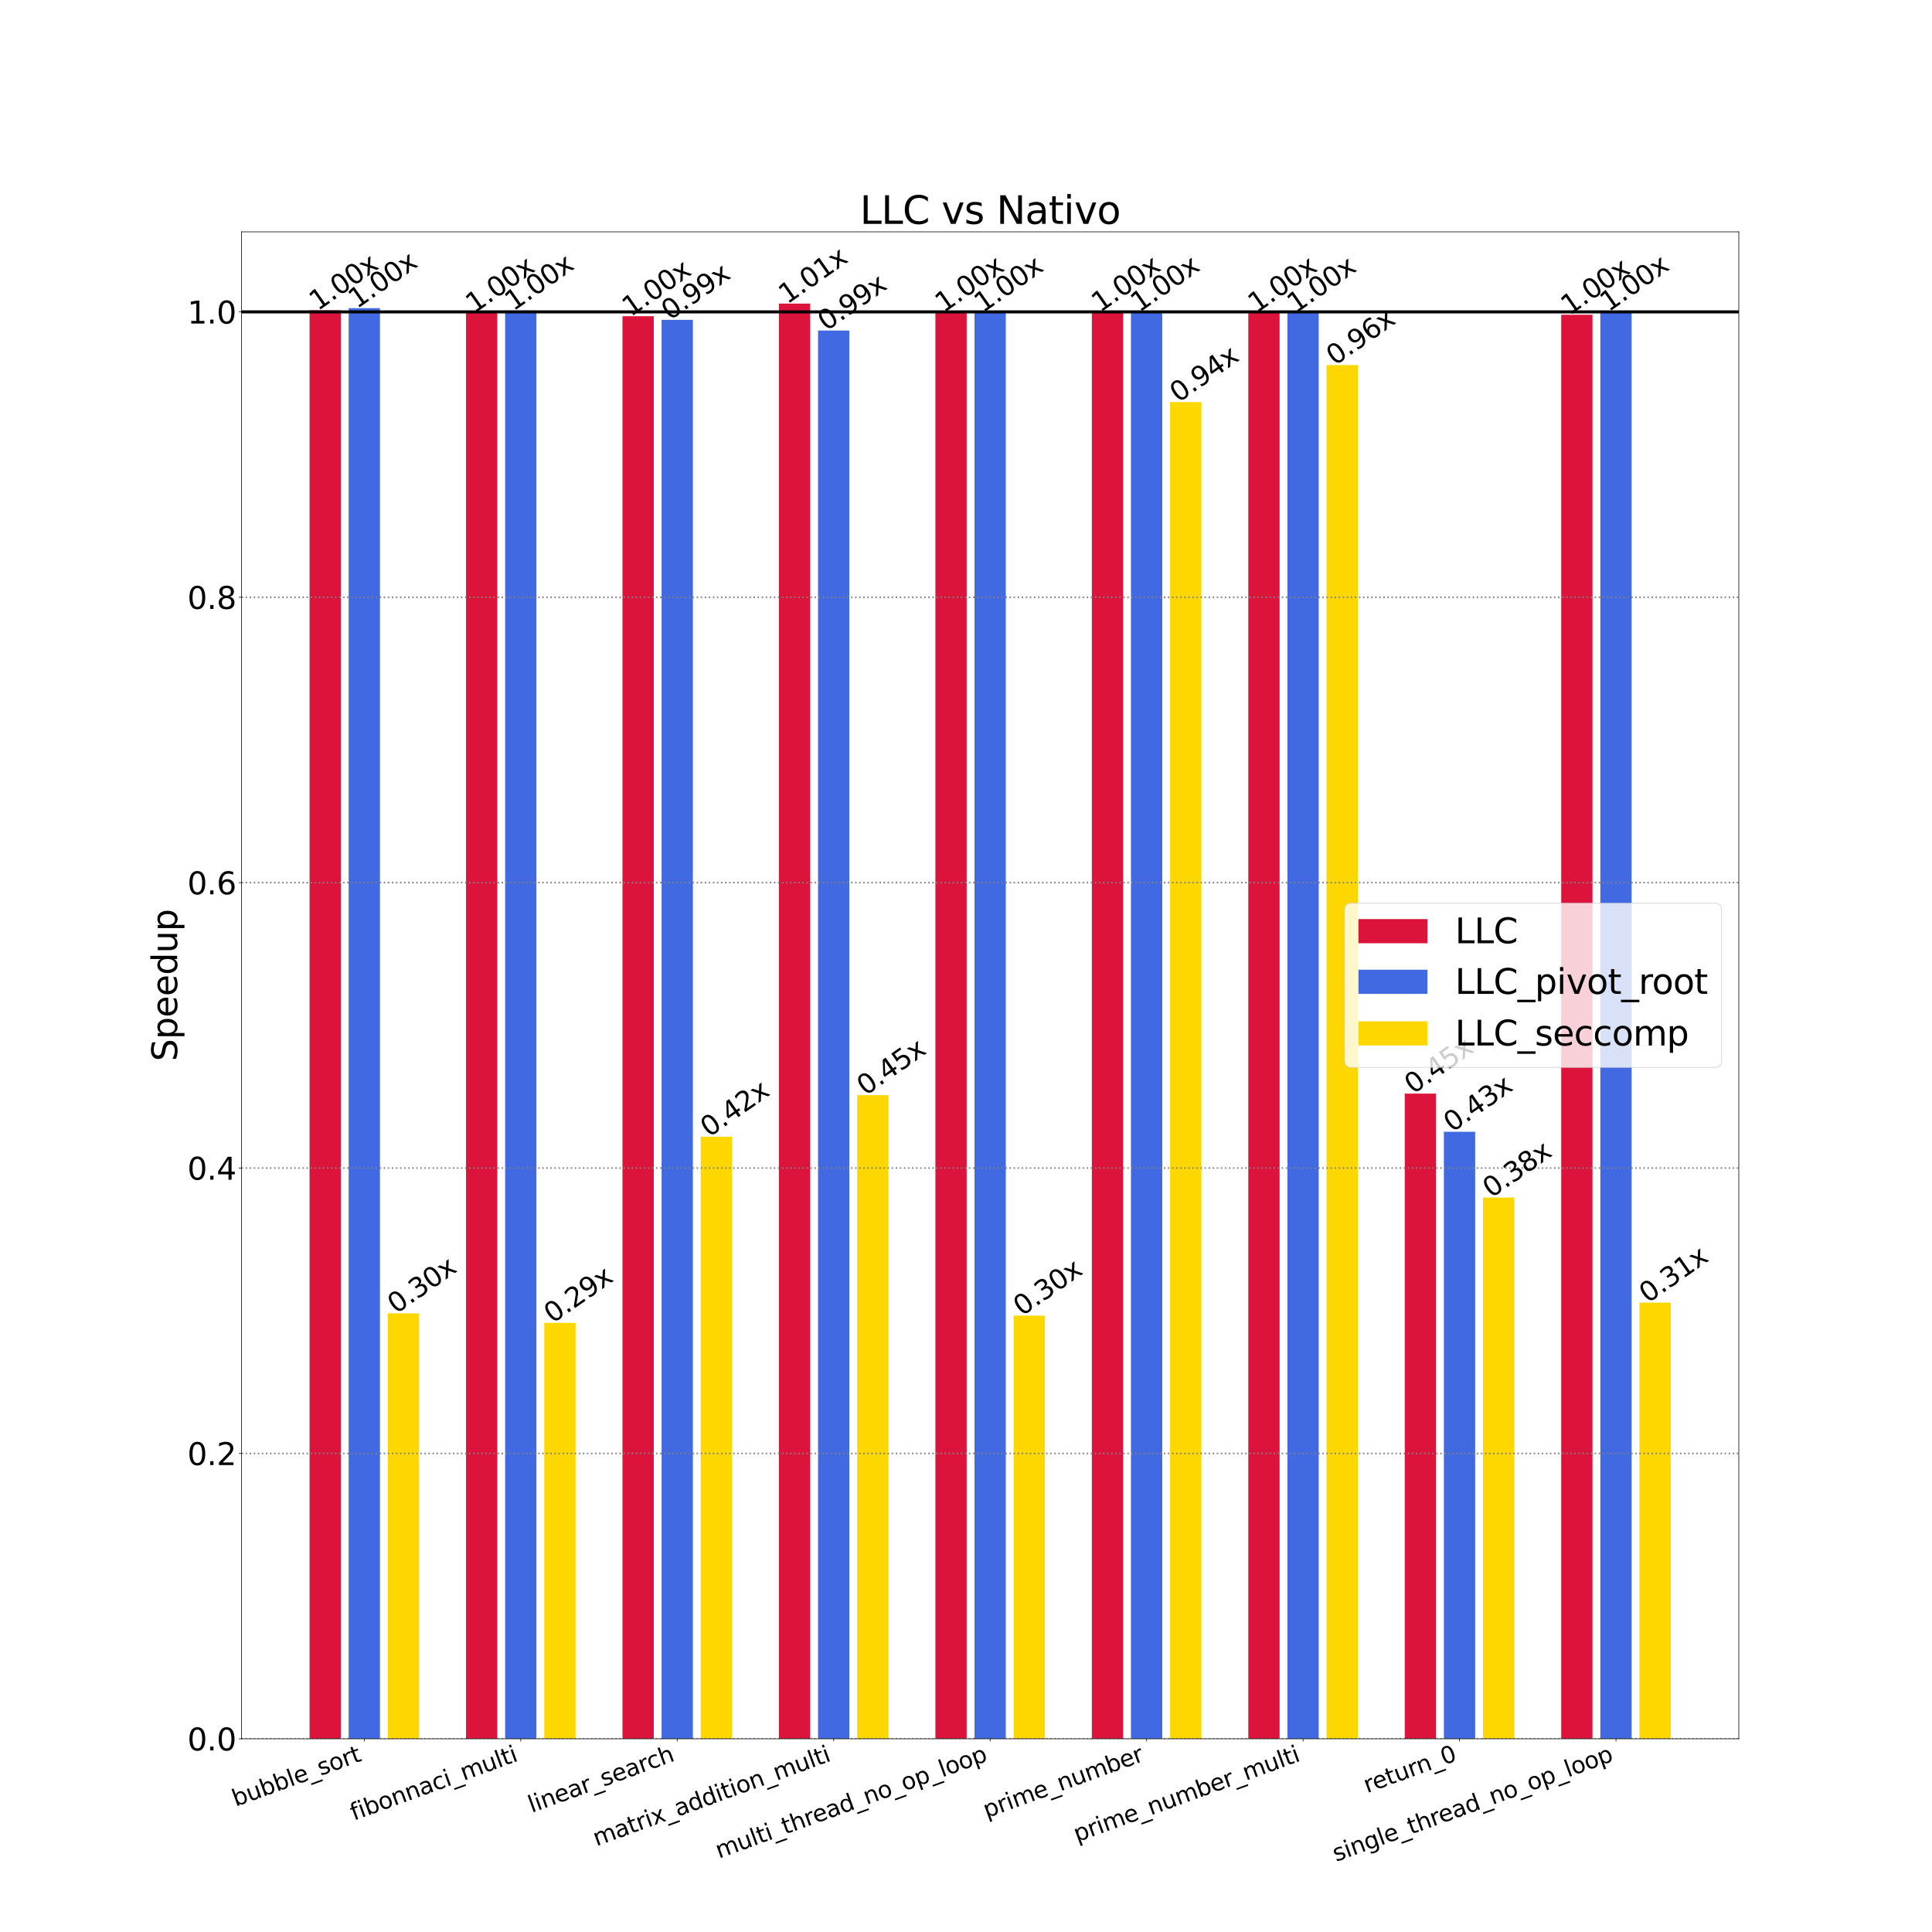<?xml version="1.0" encoding="utf-8" standalone="no"?>
<!DOCTYPE svg PUBLIC "-//W3C//DTD SVG 1.1//EN"
  "http://www.w3.org/Graphics/SVG/1.1/DTD/svg11.dtd">
<svg xmlns:xlink="http://www.w3.org/1999/xlink" width="2520pt" height="2520pt" viewBox="0 0 2520 2520" xmlns="http://www.w3.org/2000/svg" version="1.1">
 <defs>
  <style type="text/css">*{stroke-linejoin: round; stroke-linecap: butt}</style>
 </defs>
 <g id="figure_1">
  <g id="patch_1">
   <path d="M 0 2520 
L 2520 2520 
L 2520 0 
L 0 0 
z
" style="fill: #ffffff"/>
  </g>
  <g id="axes_1">
   <g id="patch_2">
    <path d="M 315 2268 
L 2268 2268 
L 2268 302.4 
L 315 302.4 
z
" style="fill: #ffffff"/>
   </g>
   <g id="patch_3">
    <path d="M 403.773 2268 
L 444.588 2268 
L 444.588 404.743 
L 403.773 404.743 
z
" clip-path="url(#p94df044a18)" style="fill: #dc143c"/>
   </g>
   <g id="patch_4">
    <path d="M 607.848 2268 
L 648.663 2268 
L 648.663 408.006 
L 607.848 408.006 
z
" clip-path="url(#p94df044a18)" style="fill: #dc143c"/>
   </g>
   <g id="patch_5">
    <path d="M 811.923 2268 
L 852.738 2268 
L 852.738 412.47 
L 811.923 412.47 
z
" clip-path="url(#p94df044a18)" style="fill: #dc143c"/>
   </g>
   <g id="patch_6">
    <path d="M 1015.998 2268 
L 1056.813 2268 
L 1056.813 396 
L 1015.998 396 
z
" clip-path="url(#p94df044a18)" style="fill: #dc143c"/>
   </g>
   <g id="patch_7">
    <path d="M 1220.074 2268 
L 1260.889 2268 
L 1260.889 407.244 
L 1220.074 407.244 
z
" clip-path="url(#p94df044a18)" style="fill: #dc143c"/>
   </g>
   <g id="patch_8">
    <path d="M 1424.149 2268 
L 1464.964 2268 
L 1464.964 406.852 
L 1424.149 406.852 
z
" clip-path="url(#p94df044a18)" style="fill: #dc143c"/>
   </g>
   <g id="patch_9">
    <path d="M 1628.224 2268 
L 1669.039 2268 
L 1669.039 407.655 
L 1628.224 407.655 
z
" clip-path="url(#p94df044a18)" style="fill: #dc143c"/>
   </g>
   <g id="patch_10">
    <path d="M 1832.299 2268 
L 1873.114 2268 
L 1873.114 1426.443 
L 1832.299 1426.443 
z
" clip-path="url(#p94df044a18)" style="fill: #dc143c"/>
   </g>
   <g id="patch_11">
    <path d="M 2036.375 2268 
L 2077.19 2268 
L 2077.19 410.542 
L 2036.375 410.542 
z
" clip-path="url(#p94df044a18)" style="fill: #dc143c"/>
   </g>
   <g id="patch_12">
    <path d="M 454.792 2268 
L 495.607 2268 
L 495.607 401.951 
L 454.792 401.951 
z
" clip-path="url(#p94df044a18)" style="fill: #4169e1"/>
   </g>
   <g id="patch_13">
    <path d="M 658.867 2268 
L 699.682 2268 
L 699.682 405.034 
L 658.867 405.034 
z
" clip-path="url(#p94df044a18)" style="fill: #4169e1"/>
   </g>
   <g id="patch_14">
    <path d="M 862.942 2268 
L 903.757 2268 
L 903.757 417.187 
L 862.942 417.187 
z
" clip-path="url(#p94df044a18)" style="fill: #4169e1"/>
   </g>
   <g id="patch_15">
    <path d="M 1067.017 2268 
L 1107.832 2268 
L 1107.832 431.127 
L 1067.017 431.127 
z
" clip-path="url(#p94df044a18)" style="fill: #4169e1"/>
   </g>
   <g id="patch_16">
    <path d="M 1271.092 2268 
L 1311.908 2268 
L 1311.908 407.362 
L 1271.092 407.362 
z
" clip-path="url(#p94df044a18)" style="fill: #4169e1"/>
   </g>
   <g id="patch_17">
    <path d="M 1475.168 2268 
L 1515.983 2268 
L 1515.983 406.789 
L 1475.168 406.789 
z
" clip-path="url(#p94df044a18)" style="fill: #4169e1"/>
   </g>
   <g id="patch_18">
    <path d="M 1679.243 2268 
L 1720.058 2268 
L 1720.058 407.982 
L 1679.243 407.982 
z
" clip-path="url(#p94df044a18)" style="fill: #4169e1"/>
   </g>
   <g id="patch_19">
    <path d="M 1883.318 2268 
L 1924.133 2268 
L 1924.133 1476.224 
L 1883.318 1476.224 
z
" clip-path="url(#p94df044a18)" style="fill: #4169e1"/>
   </g>
   <g id="patch_20">
    <path d="M 2087.393 2268 
L 2128.208 2268 
L 2128.208 406.07 
L 2087.393 406.07 
z
" clip-path="url(#p94df044a18)" style="fill: #4169e1"/>
   </g>
   <g id="patch_21">
    <path d="M 505.81 2268 
L 546.625 2268 
L 546.625 1713.051 
L 505.81 1713.051 
z
" clip-path="url(#p94df044a18)" style="fill: #ffd700"/>
   </g>
   <g id="patch_22">
    <path d="M 709.886 2268 
L 750.701 2268 
L 750.701 1725.473 
L 709.886 1725.473 
z
" clip-path="url(#p94df044a18)" style="fill: #ffd700"/>
   </g>
   <g id="patch_23">
    <path d="M 913.961 2268 
L 954.776 2268 
L 954.776 1482.685 
L 913.961 1482.685 
z
" clip-path="url(#p94df044a18)" style="fill: #ffd700"/>
   </g>
   <g id="patch_24">
    <path d="M 1118.036 2268 
L 1158.851 2268 
L 1158.851 1428.479 
L 1118.036 1428.479 
z
" clip-path="url(#p94df044a18)" style="fill: #ffd700"/>
   </g>
   <g id="patch_25">
    <path d="M 1322.111 2268 
L 1362.926 2268 
L 1362.926 1716.002 
L 1322.111 1716.002 
z
" clip-path="url(#p94df044a18)" style="fill: #ffd700"/>
   </g>
   <g id="patch_26">
    <path d="M 1526.187 2268 
L 1567.002 2268 
L 1567.002 524.459 
L 1526.187 524.459 
z
" clip-path="url(#p94df044a18)" style="fill: #ffd700"/>
   </g>
   <g id="patch_27">
    <path d="M 1730.262 2268 
L 1771.077 2268 
L 1771.077 476.192 
L 1730.262 476.192 
z
" clip-path="url(#p94df044a18)" style="fill: #ffd700"/>
   </g>
   <g id="patch_28">
    <path d="M 1934.337 2268 
L 1975.152 2268 
L 1975.152 1561.96 
L 1934.337 1561.96 
z
" clip-path="url(#p94df044a18)" style="fill: #ffd700"/>
   </g>
   <g id="patch_29">
    <path d="M 2138.412 2268 
L 2179.227 2268 
L 2179.227 1699.11 
L 2138.412 1699.11 
z
" clip-path="url(#p94df044a18)" style="fill: #ffd700"/>
   </g>
   <g id="matplotlib.axis_1">
    <g id="xtick_1">
     <g id="line2d_1">
      <defs>
       <path id="m04cfcdb61b" d="M 0 0 
L 0 3.5 
" style="stroke: #000000; stroke-width: 0.8"/>
      </defs>
      <g>
       <use xlink:href="#m04cfcdb61b" x="475.199" y="2268" style="stroke: #000000; stroke-width: 0.8"/>
      </g>
     </g>
     <g id="text_1">
      <!-- bubble_sort -->
      <g transform="translate(307.375 2356.623)rotate(-20)scale(0.3 -0.3)">
       <defs>
        <path id="DejaVuSans-62" d="M 3116 1747 
Q 3116 2381 2855 2742 
Q 2594 3103 2138 3103 
Q 1681 3103 1420 2742 
Q 1159 2381 1159 1747 
Q 1159 1113 1420 752 
Q 1681 391 2138 391 
Q 2594 391 2855 752 
Q 3116 1113 3116 1747 
z
M 1159 2969 
Q 1341 3281 1617 3432 
Q 1894 3584 2278 3584 
Q 2916 3584 3314 3078 
Q 3713 2572 3713 1747 
Q 3713 922 3314 415 
Q 2916 -91 2278 -91 
Q 1894 -91 1617 61 
Q 1341 213 1159 525 
L 1159 0 
L 581 0 
L 581 4863 
L 1159 4863 
L 1159 2969 
z
" transform="scale(0.016)"/>
        <path id="DejaVuSans-75" d="M 544 1381 
L 544 3500 
L 1119 3500 
L 1119 1403 
Q 1119 906 1312 657 
Q 1506 409 1894 409 
Q 2359 409 2629 706 
Q 2900 1003 2900 1516 
L 2900 3500 
L 3475 3500 
L 3475 0 
L 2900 0 
L 2900 538 
Q 2691 219 2414 64 
Q 2138 -91 1772 -91 
Q 1169 -91 856 284 
Q 544 659 544 1381 
z
M 1991 3584 
L 1991 3584 
z
" transform="scale(0.016)"/>
        <path id="DejaVuSans-6c" d="M 603 4863 
L 1178 4863 
L 1178 0 
L 603 0 
L 603 4863 
z
" transform="scale(0.016)"/>
        <path id="DejaVuSans-65" d="M 3597 1894 
L 3597 1613 
L 953 1613 
Q 991 1019 1311 708 
Q 1631 397 2203 397 
Q 2534 397 2845 478 
Q 3156 559 3463 722 
L 3463 178 
Q 3153 47 2828 -22 
Q 2503 -91 2169 -91 
Q 1331 -91 842 396 
Q 353 884 353 1716 
Q 353 2575 817 3079 
Q 1281 3584 2069 3584 
Q 2775 3584 3186 3129 
Q 3597 2675 3597 1894 
z
M 3022 2063 
Q 3016 2534 2758 2815 
Q 2500 3097 2075 3097 
Q 1594 3097 1305 2825 
Q 1016 2553 972 2059 
L 3022 2063 
z
" transform="scale(0.016)"/>
        <path id="DejaVuSans-5f" d="M 3263 -1063 
L 3263 -1509 
L -63 -1509 
L -63 -1063 
L 3263 -1063 
z
" transform="scale(0.016)"/>
        <path id="DejaVuSans-73" d="M 2834 3397 
L 2834 2853 
Q 2591 2978 2328 3040 
Q 2066 3103 1784 3103 
Q 1356 3103 1142 2972 
Q 928 2841 928 2578 
Q 928 2378 1081 2264 
Q 1234 2150 1697 2047 
L 1894 2003 
Q 2506 1872 2764 1633 
Q 3022 1394 3022 966 
Q 3022 478 2636 193 
Q 2250 -91 1575 -91 
Q 1294 -91 989 -36 
Q 684 19 347 128 
L 347 722 
Q 666 556 975 473 
Q 1284 391 1588 391 
Q 1994 391 2212 530 
Q 2431 669 2431 922 
Q 2431 1156 2273 1281 
Q 2116 1406 1581 1522 
L 1381 1569 
Q 847 1681 609 1914 
Q 372 2147 372 2553 
Q 372 3047 722 3315 
Q 1072 3584 1716 3584 
Q 2034 3584 2315 3537 
Q 2597 3491 2834 3397 
z
" transform="scale(0.016)"/>
        <path id="DejaVuSans-6f" d="M 1959 3097 
Q 1497 3097 1228 2736 
Q 959 2375 959 1747 
Q 959 1119 1226 758 
Q 1494 397 1959 397 
Q 2419 397 2687 759 
Q 2956 1122 2956 1747 
Q 2956 2369 2687 2733 
Q 2419 3097 1959 3097 
z
M 1959 3584 
Q 2709 3584 3137 3096 
Q 3566 2609 3566 1747 
Q 3566 888 3137 398 
Q 2709 -91 1959 -91 
Q 1206 -91 779 398 
Q 353 888 353 1747 
Q 353 2609 779 3096 
Q 1206 3584 1959 3584 
z
" transform="scale(0.016)"/>
        <path id="DejaVuSans-72" d="M 2631 2963 
Q 2534 3019 2420 3045 
Q 2306 3072 2169 3072 
Q 1681 3072 1420 2755 
Q 1159 2438 1159 1844 
L 1159 0 
L 581 0 
L 581 3500 
L 1159 3500 
L 1159 2956 
Q 1341 3275 1631 3429 
Q 1922 3584 2338 3584 
Q 2397 3584 2469 3576 
Q 2541 3569 2628 3553 
L 2631 2963 
z
" transform="scale(0.016)"/>
        <path id="DejaVuSans-74" d="M 1172 4494 
L 1172 3500 
L 2356 3500 
L 2356 3053 
L 1172 3053 
L 1172 1153 
Q 1172 725 1289 603 
Q 1406 481 1766 481 
L 2356 481 
L 2356 0 
L 1766 0 
Q 1100 0 847 248 
Q 594 497 594 1153 
L 594 3053 
L 172 3053 
L 172 3500 
L 594 3500 
L 594 4494 
L 1172 4494 
z
" transform="scale(0.016)"/>
       </defs>
       <use xlink:href="#DejaVuSans-62"/>
       <use xlink:href="#DejaVuSans-75" x="63.477"/>
       <use xlink:href="#DejaVuSans-62" x="126.855"/>
       <use xlink:href="#DejaVuSans-62" x="190.332"/>
       <use xlink:href="#DejaVuSans-6c" x="253.809"/>
       <use xlink:href="#DejaVuSans-65" x="281.592"/>
       <use xlink:href="#DejaVuSans-5f" x="343.115"/>
       <use xlink:href="#DejaVuSans-73" x="393.115"/>
       <use xlink:href="#DejaVuSans-6f" x="445.215"/>
       <use xlink:href="#DejaVuSans-72" x="506.396"/>
       <use xlink:href="#DejaVuSans-74" x="547.51"/>
      </g>
     </g>
    </g>
    <g id="xtick_2">
     <g id="line2d_2">
      <g>
       <use xlink:href="#m04cfcdb61b" x="679.274" y="2268" style="stroke: #000000; stroke-width: 0.8"/>
      </g>
     </g>
     <g id="text_2">
      <!-- fibonnaci_multi -->
      <g transform="translate(461.477 2374.812)rotate(-20)scale(0.3 -0.3)">
       <defs>
        <path id="DejaVuSans-66" d="M 2375 4863 
L 2375 4384 
L 1825 4384 
Q 1516 4384 1395 4259 
Q 1275 4134 1275 3809 
L 1275 3500 
L 2222 3500 
L 2222 3053 
L 1275 3053 
L 1275 0 
L 697 0 
L 697 3053 
L 147 3053 
L 147 3500 
L 697 3500 
L 697 3744 
Q 697 4328 969 4595 
Q 1241 4863 1831 4863 
L 2375 4863 
z
" transform="scale(0.016)"/>
        <path id="DejaVuSans-69" d="M 603 3500 
L 1178 3500 
L 1178 0 
L 603 0 
L 603 3500 
z
M 603 4863 
L 1178 4863 
L 1178 4134 
L 603 4134 
L 603 4863 
z
" transform="scale(0.016)"/>
        <path id="DejaVuSans-6e" d="M 3513 2113 
L 3513 0 
L 2938 0 
L 2938 2094 
Q 2938 2591 2744 2837 
Q 2550 3084 2163 3084 
Q 1697 3084 1428 2787 
Q 1159 2491 1159 1978 
L 1159 0 
L 581 0 
L 581 3500 
L 1159 3500 
L 1159 2956 
Q 1366 3272 1645 3428 
Q 1925 3584 2291 3584 
Q 2894 3584 3203 3211 
Q 3513 2838 3513 2113 
z
" transform="scale(0.016)"/>
        <path id="DejaVuSans-61" d="M 2194 1759 
Q 1497 1759 1228 1600 
Q 959 1441 959 1056 
Q 959 750 1161 570 
Q 1363 391 1709 391 
Q 2188 391 2477 730 
Q 2766 1069 2766 1631 
L 2766 1759 
L 2194 1759 
z
M 3341 1997 
L 3341 0 
L 2766 0 
L 2766 531 
Q 2569 213 2275 61 
Q 1981 -91 1556 -91 
Q 1019 -91 701 211 
Q 384 513 384 1019 
Q 384 1609 779 1909 
Q 1175 2209 1959 2209 
L 2766 2209 
L 2766 2266 
Q 2766 2663 2505 2880 
Q 2244 3097 1772 3097 
Q 1472 3097 1187 3025 
Q 903 2953 641 2809 
L 641 3341 
Q 956 3463 1253 3523 
Q 1550 3584 1831 3584 
Q 2591 3584 2966 3190 
Q 3341 2797 3341 1997 
z
" transform="scale(0.016)"/>
        <path id="DejaVuSans-63" d="M 3122 3366 
L 3122 2828 
Q 2878 2963 2633 3030 
Q 2388 3097 2138 3097 
Q 1578 3097 1268 2742 
Q 959 2388 959 1747 
Q 959 1106 1268 751 
Q 1578 397 2138 397 
Q 2388 397 2633 464 
Q 2878 531 3122 666 
L 3122 134 
Q 2881 22 2623 -34 
Q 2366 -91 2075 -91 
Q 1284 -91 818 406 
Q 353 903 353 1747 
Q 353 2603 823 3093 
Q 1294 3584 2113 3584 
Q 2378 3584 2631 3529 
Q 2884 3475 3122 3366 
z
" transform="scale(0.016)"/>
        <path id="DejaVuSans-6d" d="M 3328 2828 
Q 3544 3216 3844 3400 
Q 4144 3584 4550 3584 
Q 5097 3584 5394 3201 
Q 5691 2819 5691 2113 
L 5691 0 
L 5113 0 
L 5113 2094 
Q 5113 2597 4934 2840 
Q 4756 3084 4391 3084 
Q 3944 3084 3684 2787 
Q 3425 2491 3425 1978 
L 3425 0 
L 2847 0 
L 2847 2094 
Q 2847 2600 2669 2842 
Q 2491 3084 2119 3084 
Q 1678 3084 1418 2786 
Q 1159 2488 1159 1978 
L 1159 0 
L 581 0 
L 581 3500 
L 1159 3500 
L 1159 2956 
Q 1356 3278 1631 3431 
Q 1906 3584 2284 3584 
Q 2666 3584 2933 3390 
Q 3200 3197 3328 2828 
z
" transform="scale(0.016)"/>
       </defs>
       <use xlink:href="#DejaVuSans-66"/>
       <use xlink:href="#DejaVuSans-69" x="35.205"/>
       <use xlink:href="#DejaVuSans-62" x="62.988"/>
       <use xlink:href="#DejaVuSans-6f" x="126.465"/>
       <use xlink:href="#DejaVuSans-6e" x="187.646"/>
       <use xlink:href="#DejaVuSans-6e" x="251.025"/>
       <use xlink:href="#DejaVuSans-61" x="314.404"/>
       <use xlink:href="#DejaVuSans-63" x="375.684"/>
       <use xlink:href="#DejaVuSans-69" x="430.664"/>
       <use xlink:href="#DejaVuSans-5f" x="458.447"/>
       <use xlink:href="#DejaVuSans-6d" x="508.447"/>
       <use xlink:href="#DejaVuSans-75" x="605.859"/>
       <use xlink:href="#DejaVuSans-6c" x="669.238"/>
       <use xlink:href="#DejaVuSans-74" x="697.021"/>
       <use xlink:href="#DejaVuSans-69" x="736.23"/>
      </g>
     </g>
    </g>
    <g id="xtick_3">
     <g id="line2d_3">
      <g>
       <use xlink:href="#m04cfcdb61b" x="883.35" y="2268" style="stroke: #000000; stroke-width: 0.8"/>
      </g>
     </g>
     <g id="text_3">
      <!-- linear_search -->
      <g transform="translate(693.466 2364.652)rotate(-20)scale(0.3 -0.3)">
       <defs>
        <path id="DejaVuSans-68" d="M 3513 2113 
L 3513 0 
L 2938 0 
L 2938 2094 
Q 2938 2591 2744 2837 
Q 2550 3084 2163 3084 
Q 1697 3084 1428 2787 
Q 1159 2491 1159 1978 
L 1159 0 
L 581 0 
L 581 4863 
L 1159 4863 
L 1159 2956 
Q 1366 3272 1645 3428 
Q 1925 3584 2291 3584 
Q 2894 3584 3203 3211 
Q 3513 2838 3513 2113 
z
" transform="scale(0.016)"/>
       </defs>
       <use xlink:href="#DejaVuSans-6c"/>
       <use xlink:href="#DejaVuSans-69" x="27.783"/>
       <use xlink:href="#DejaVuSans-6e" x="55.566"/>
       <use xlink:href="#DejaVuSans-65" x="118.945"/>
       <use xlink:href="#DejaVuSans-61" x="180.469"/>
       <use xlink:href="#DejaVuSans-72" x="241.748"/>
       <use xlink:href="#DejaVuSans-5f" x="282.861"/>
       <use xlink:href="#DejaVuSans-73" x="332.861"/>
       <use xlink:href="#DejaVuSans-65" x="384.961"/>
       <use xlink:href="#DejaVuSans-61" x="446.484"/>
       <use xlink:href="#DejaVuSans-72" x="507.764"/>
       <use xlink:href="#DejaVuSans-63" x="546.627"/>
       <use xlink:href="#DejaVuSans-68" x="601.607"/>
      </g>
     </g>
    </g>
    <g id="xtick_4">
     <g id="line2d_4">
      <g>
       <use xlink:href="#m04cfcdb61b" x="1087.425" y="2268" style="stroke: #000000; stroke-width: 0.8"/>
      </g>
     </g>
     <g id="text_4">
      <!-- matrix_addition_multi -->
      <g transform="translate(777.981 2408.168)rotate(-20)scale(0.3 -0.3)">
       <defs>
        <path id="DejaVuSans-78" d="M 3513 3500 
L 2247 1797 
L 3578 0 
L 2900 0 
L 1881 1375 
L 863 0 
L 184 0 
L 1544 1831 
L 300 3500 
L 978 3500 
L 1906 2253 
L 2834 3500 
L 3513 3500 
z
" transform="scale(0.016)"/>
        <path id="DejaVuSans-64" d="M 2906 2969 
L 2906 4863 
L 3481 4863 
L 3481 0 
L 2906 0 
L 2906 525 
Q 2725 213 2448 61 
Q 2172 -91 1784 -91 
Q 1150 -91 751 415 
Q 353 922 353 1747 
Q 353 2572 751 3078 
Q 1150 3584 1784 3584 
Q 2172 3584 2448 3432 
Q 2725 3281 2906 2969 
z
M 947 1747 
Q 947 1113 1208 752 
Q 1469 391 1925 391 
Q 2381 391 2643 752 
Q 2906 1113 2906 1747 
Q 2906 2381 2643 2742 
Q 2381 3103 1925 3103 
Q 1469 3103 1208 2742 
Q 947 2381 947 1747 
z
" transform="scale(0.016)"/>
       </defs>
       <use xlink:href="#DejaVuSans-6d"/>
       <use xlink:href="#DejaVuSans-61" x="97.412"/>
       <use xlink:href="#DejaVuSans-74" x="158.691"/>
       <use xlink:href="#DejaVuSans-72" x="197.9"/>
       <use xlink:href="#DejaVuSans-69" x="239.014"/>
       <use xlink:href="#DejaVuSans-78" x="266.797"/>
       <use xlink:href="#DejaVuSans-5f" x="325.977"/>
       <use xlink:href="#DejaVuSans-61" x="375.977"/>
       <use xlink:href="#DejaVuSans-64" x="437.256"/>
       <use xlink:href="#DejaVuSans-64" x="500.732"/>
       <use xlink:href="#DejaVuSans-69" x="564.209"/>
       <use xlink:href="#DejaVuSans-74" x="591.992"/>
       <use xlink:href="#DejaVuSans-69" x="631.201"/>
       <use xlink:href="#DejaVuSans-6f" x="658.984"/>
       <use xlink:href="#DejaVuSans-6e" x="720.166"/>
       <use xlink:href="#DejaVuSans-5f" x="783.545"/>
       <use xlink:href="#DejaVuSans-6d" x="833.545"/>
       <use xlink:href="#DejaVuSans-75" x="930.957"/>
       <use xlink:href="#DejaVuSans-6c" x="994.336"/>
       <use xlink:href="#DejaVuSans-74" x="1022.119"/>
       <use xlink:href="#DejaVuSans-69" x="1061.328"/>
      </g>
     </g>
    </g>
    <g id="xtick_5">
     <g id="line2d_5">
      <g>
       <use xlink:href="#m04cfcdb61b" x="1291.5" y="2268" style="stroke: #000000; stroke-width: 0.8"/>
      </g>
     </g>
     <g id="text_5">
      <!-- multi_thread_no_op_loop -->
      <g transform="translate(937.78 2424.284)rotate(-20)scale(0.3 -0.3)">
       <defs>
        <path id="DejaVuSans-70" d="M 1159 525 
L 1159 -1331 
L 581 -1331 
L 581 3500 
L 1159 3500 
L 1159 2969 
Q 1341 3281 1617 3432 
Q 1894 3584 2278 3584 
Q 2916 3584 3314 3078 
Q 3713 2572 3713 1747 
Q 3713 922 3314 415 
Q 2916 -91 2278 -91 
Q 1894 -91 1617 61 
Q 1341 213 1159 525 
z
M 3116 1747 
Q 3116 2381 2855 2742 
Q 2594 3103 2138 3103 
Q 1681 3103 1420 2742 
Q 1159 2381 1159 1747 
Q 1159 1113 1420 752 
Q 1681 391 2138 391 
Q 2594 391 2855 752 
Q 3116 1113 3116 1747 
z
" transform="scale(0.016)"/>
       </defs>
       <use xlink:href="#DejaVuSans-6d"/>
       <use xlink:href="#DejaVuSans-75" x="97.412"/>
       <use xlink:href="#DejaVuSans-6c" x="160.791"/>
       <use xlink:href="#DejaVuSans-74" x="188.574"/>
       <use xlink:href="#DejaVuSans-69" x="227.783"/>
       <use xlink:href="#DejaVuSans-5f" x="255.566"/>
       <use xlink:href="#DejaVuSans-74" x="305.566"/>
       <use xlink:href="#DejaVuSans-68" x="344.775"/>
       <use xlink:href="#DejaVuSans-72" x="408.154"/>
       <use xlink:href="#DejaVuSans-65" x="447.018"/>
       <use xlink:href="#DejaVuSans-61" x="508.541"/>
       <use xlink:href="#DejaVuSans-64" x="569.82"/>
       <use xlink:href="#DejaVuSans-5f" x="633.297"/>
       <use xlink:href="#DejaVuSans-6e" x="683.297"/>
       <use xlink:href="#DejaVuSans-6f" x="746.676"/>
       <use xlink:href="#DejaVuSans-5f" x="807.857"/>
       <use xlink:href="#DejaVuSans-6f" x="857.857"/>
       <use xlink:href="#DejaVuSans-70" x="919.039"/>
       <use xlink:href="#DejaVuSans-5f" x="982.516"/>
       <use xlink:href="#DejaVuSans-6c" x="1032.516"/>
       <use xlink:href="#DejaVuSans-6f" x="1060.299"/>
       <use xlink:href="#DejaVuSans-6f" x="1121.48"/>
       <use xlink:href="#DejaVuSans-70" x="1182.662"/>
      </g>
     </g>
    </g>
    <g id="xtick_6">
     <g id="line2d_6">
      <g>
       <use xlink:href="#m04cfcdb61b" x="1495.575" y="2268" style="stroke: #000000; stroke-width: 0.8"/>
      </g>
     </g>
     <g id="text_6">
      <!-- prime_number -->
      <g transform="translate(1286.914 2371.487)rotate(-20)scale(0.3 -0.3)">
       <use xlink:href="#DejaVuSans-70"/>
       <use xlink:href="#DejaVuSans-72" x="63.477"/>
       <use xlink:href="#DejaVuSans-69" x="104.59"/>
       <use xlink:href="#DejaVuSans-6d" x="132.373"/>
       <use xlink:href="#DejaVuSans-65" x="229.785"/>
       <use xlink:href="#DejaVuSans-5f" x="291.309"/>
       <use xlink:href="#DejaVuSans-6e" x="341.309"/>
       <use xlink:href="#DejaVuSans-75" x="404.688"/>
       <use xlink:href="#DejaVuSans-6d" x="468.066"/>
       <use xlink:href="#DejaVuSans-62" x="565.479"/>
       <use xlink:href="#DejaVuSans-65" x="628.955"/>
       <use xlink:href="#DejaVuSans-72" x="690.479"/>
      </g>
     </g>
    </g>
    <g id="xtick_7">
     <g id="line2d_7">
      <g>
       <use xlink:href="#m04cfcdb61b" x="1699.65" y="2268" style="stroke: #000000; stroke-width: 0.8"/>
      </g>
     </g>
     <g id="text_7">
      <!-- prime_number_multi -->
      <g transform="translate(1404.853 2402.837)rotate(-20)scale(0.3 -0.3)">
       <use xlink:href="#DejaVuSans-70"/>
       <use xlink:href="#DejaVuSans-72" x="63.477"/>
       <use xlink:href="#DejaVuSans-69" x="104.59"/>
       <use xlink:href="#DejaVuSans-6d" x="132.373"/>
       <use xlink:href="#DejaVuSans-65" x="229.785"/>
       <use xlink:href="#DejaVuSans-5f" x="291.309"/>
       <use xlink:href="#DejaVuSans-6e" x="341.309"/>
       <use xlink:href="#DejaVuSans-75" x="404.688"/>
       <use xlink:href="#DejaVuSans-6d" x="468.066"/>
       <use xlink:href="#DejaVuSans-62" x="565.479"/>
       <use xlink:href="#DejaVuSans-65" x="628.955"/>
       <use xlink:href="#DejaVuSans-72" x="690.479"/>
       <use xlink:href="#DejaVuSans-5f" x="731.592"/>
       <use xlink:href="#DejaVuSans-6d" x="781.592"/>
       <use xlink:href="#DejaVuSans-75" x="879.004"/>
       <use xlink:href="#DejaVuSans-6c" x="942.383"/>
       <use xlink:href="#DejaVuSans-74" x="970.166"/>
       <use xlink:href="#DejaVuSans-69" x="1009.375"/>
      </g>
     </g>
    </g>
    <g id="xtick_8">
     <g id="line2d_8">
      <g>
       <use xlink:href="#m04cfcdb61b" x="1903.726" y="2268" style="stroke: #000000; stroke-width: 0.8"/>
      </g>
     </g>
     <g id="text_8">
      <!-- return_0 -->
      <g transform="translate(1783.095 2338.948)rotate(-20)scale(0.3 -0.3)">
       <defs>
        <path id="DejaVuSans-30" d="M 2034 4250 
Q 1547 4250 1301 3770 
Q 1056 3291 1056 2328 
Q 1056 1369 1301 889 
Q 1547 409 2034 409 
Q 2525 409 2770 889 
Q 3016 1369 3016 2328 
Q 3016 3291 2770 3770 
Q 2525 4250 2034 4250 
z
M 2034 4750 
Q 2819 4750 3233 4129 
Q 3647 3509 3647 2328 
Q 3647 1150 3233 529 
Q 2819 -91 2034 -91 
Q 1250 -91 836 529 
Q 422 1150 422 2328 
Q 422 3509 836 4129 
Q 1250 4750 2034 4750 
z
" transform="scale(0.016)"/>
       </defs>
       <use xlink:href="#DejaVuSans-72"/>
       <use xlink:href="#DejaVuSans-65" x="38.863"/>
       <use xlink:href="#DejaVuSans-74" x="100.387"/>
       <use xlink:href="#DejaVuSans-75" x="139.596"/>
       <use xlink:href="#DejaVuSans-72" x="202.975"/>
       <use xlink:href="#DejaVuSans-6e" x="242.338"/>
       <use xlink:href="#DejaVuSans-5f" x="305.717"/>
       <use xlink:href="#DejaVuSans-30" x="355.717"/>
      </g>
     </g>
    </g>
    <g id="xtick_9">
     <g id="line2d_9">
      <g>
       <use xlink:href="#m04cfcdb61b" x="2107.801" y="2268" style="stroke: #000000; stroke-width: 0.8"/>
      </g>
     </g>
     <g id="text_9">
      <!-- single_thread_no_op_loop -->
      <g transform="translate(1742.663 2428.439)rotate(-20)scale(0.3 -0.3)">
       <defs>
        <path id="DejaVuSans-67" d="M 2906 1791 
Q 2906 2416 2648 2759 
Q 2391 3103 1925 3103 
Q 1463 3103 1205 2759 
Q 947 2416 947 1791 
Q 947 1169 1205 825 
Q 1463 481 1925 481 
Q 2391 481 2648 825 
Q 2906 1169 2906 1791 
z
M 3481 434 
Q 3481 -459 3084 -895 
Q 2688 -1331 1869 -1331 
Q 1566 -1331 1297 -1286 
Q 1028 -1241 775 -1147 
L 775 -588 
Q 1028 -725 1275 -790 
Q 1522 -856 1778 -856 
Q 2344 -856 2625 -561 
Q 2906 -266 2906 331 
L 2906 616 
Q 2728 306 2450 153 
Q 2172 0 1784 0 
Q 1141 0 747 490 
Q 353 981 353 1791 
Q 353 2603 747 3093 
Q 1141 3584 1784 3584 
Q 2172 3584 2450 3431 
Q 2728 3278 2906 2969 
L 2906 3500 
L 3481 3500 
L 3481 434 
z
" transform="scale(0.016)"/>
       </defs>
       <use xlink:href="#DejaVuSans-73"/>
       <use xlink:href="#DejaVuSans-69" x="52.1"/>
       <use xlink:href="#DejaVuSans-6e" x="79.883"/>
       <use xlink:href="#DejaVuSans-67" x="143.262"/>
       <use xlink:href="#DejaVuSans-6c" x="206.738"/>
       <use xlink:href="#DejaVuSans-65" x="234.521"/>
       <use xlink:href="#DejaVuSans-5f" x="296.045"/>
       <use xlink:href="#DejaVuSans-74" x="346.045"/>
       <use xlink:href="#DejaVuSans-68" x="385.254"/>
       <use xlink:href="#DejaVuSans-72" x="448.633"/>
       <use xlink:href="#DejaVuSans-65" x="487.496"/>
       <use xlink:href="#DejaVuSans-61" x="549.02"/>
       <use xlink:href="#DejaVuSans-64" x="610.299"/>
       <use xlink:href="#DejaVuSans-5f" x="673.775"/>
       <use xlink:href="#DejaVuSans-6e" x="723.775"/>
       <use xlink:href="#DejaVuSans-6f" x="787.154"/>
       <use xlink:href="#DejaVuSans-5f" x="848.336"/>
       <use xlink:href="#DejaVuSans-6f" x="898.336"/>
       <use xlink:href="#DejaVuSans-70" x="959.518"/>
       <use xlink:href="#DejaVuSans-5f" x="1022.994"/>
       <use xlink:href="#DejaVuSans-6c" x="1072.994"/>
       <use xlink:href="#DejaVuSans-6f" x="1100.777"/>
       <use xlink:href="#DejaVuSans-6f" x="1161.959"/>
       <use xlink:href="#DejaVuSans-70" x="1223.141"/>
      </g>
     </g>
    </g>
   </g>
   <g id="matplotlib.axis_2">
    <g id="ytick_1">
     <g id="line2d_10">
      <path d="M 315 2268 
L 2268 2268 
" clip-path="url(#p94df044a18)" style="fill: none; stroke-dasharray: 2,3.3; stroke-dashoffset: 0; stroke: #808080; stroke-width: 2"/>
     </g>
     <g id="line2d_11">
      <defs>
       <path id="m8025988e1f" d="M 0 0 
L -3.5 0 
" style="stroke: #000000; stroke-width: 0.8"/>
      </defs>
      <g>
       <use xlink:href="#m8025988e1f" x="315" y="2268" style="stroke: #000000; stroke-width: 0.8"/>
      </g>
     </g>
     <g id="text_10">
      <!-- 0.0 -->
      <g transform="translate(244.387 2283.197)scale(0.4 -0.4)">
       <defs>
        <path id="DejaVuSans-2e" d="M 684 794 
L 1344 794 
L 1344 0 
L 684 0 
L 684 794 
z
" transform="scale(0.016)"/>
       </defs>
       <use xlink:href="#DejaVuSans-30"/>
       <use xlink:href="#DejaVuSans-2e" x="63.623"/>
       <use xlink:href="#DejaVuSans-30" x="95.41"/>
      </g>
     </g>
    </g>
    <g id="ytick_2">
     <g id="line2d_12">
      <path d="M 315 1895.76 
L 2268 1895.76 
" clip-path="url(#p94df044a18)" style="fill: none; stroke-dasharray: 2,3.3; stroke-dashoffset: 0; stroke: #808080; stroke-width: 2"/>
     </g>
     <g id="line2d_13">
      <g>
       <use xlink:href="#m8025988e1f" x="315" y="1895.76" style="stroke: #000000; stroke-width: 0.8"/>
      </g>
     </g>
     <g id="text_11">
      <!-- 0.2 -->
      <g transform="translate(244.387 1910.957)scale(0.4 -0.4)">
       <defs>
        <path id="DejaVuSans-32" d="M 1228 531 
L 3431 531 
L 3431 0 
L 469 0 
L 469 531 
Q 828 903 1448 1529 
Q 2069 2156 2228 2338 
Q 2531 2678 2651 2914 
Q 2772 3150 2772 3378 
Q 2772 3750 2511 3984 
Q 2250 4219 1831 4219 
Q 1534 4219 1204 4116 
Q 875 4013 500 3803 
L 500 4441 
Q 881 4594 1212 4672 
Q 1544 4750 1819 4750 
Q 2544 4750 2975 4387 
Q 3406 4025 3406 3419 
Q 3406 3131 3298 2873 
Q 3191 2616 2906 2266 
Q 2828 2175 2409 1742 
Q 1991 1309 1228 531 
z
" transform="scale(0.016)"/>
       </defs>
       <use xlink:href="#DejaVuSans-30"/>
       <use xlink:href="#DejaVuSans-2e" x="63.623"/>
       <use xlink:href="#DejaVuSans-32" x="95.41"/>
      </g>
     </g>
    </g>
    <g id="ytick_3">
     <g id="line2d_14">
      <path d="M 315 1523.521 
L 2268 1523.521 
" clip-path="url(#p94df044a18)" style="fill: none; stroke-dasharray: 2,3.3; stroke-dashoffset: 0; stroke: #808080; stroke-width: 2"/>
     </g>
     <g id="line2d_15">
      <g>
       <use xlink:href="#m8025988e1f" x="315" y="1523.521" style="stroke: #000000; stroke-width: 0.8"/>
      </g>
     </g>
     <g id="text_12">
      <!-- 0.4 -->
      <g transform="translate(244.387 1538.718)scale(0.4 -0.4)">
       <defs>
        <path id="DejaVuSans-34" d="M 2419 4116 
L 825 1625 
L 2419 1625 
L 2419 4116 
z
M 2253 4666 
L 3047 4666 
L 3047 1625 
L 3713 1625 
L 3713 1100 
L 3047 1100 
L 3047 0 
L 2419 0 
L 2419 1100 
L 313 1100 
L 313 1709 
L 2253 4666 
z
" transform="scale(0.016)"/>
       </defs>
       <use xlink:href="#DejaVuSans-30"/>
       <use xlink:href="#DejaVuSans-2e" x="63.623"/>
       <use xlink:href="#DejaVuSans-34" x="95.41"/>
      </g>
     </g>
    </g>
    <g id="ytick_4">
     <g id="line2d_16">
      <path d="M 315 1151.281 
L 2268 1151.281 
" clip-path="url(#p94df044a18)" style="fill: none; stroke-dasharray: 2,3.3; stroke-dashoffset: 0; stroke: #808080; stroke-width: 2"/>
     </g>
     <g id="line2d_17">
      <g>
       <use xlink:href="#m8025988e1f" x="315" y="1151.281" style="stroke: #000000; stroke-width: 0.8"/>
      </g>
     </g>
     <g id="text_13">
      <!-- 0.6 -->
      <g transform="translate(244.387 1166.478)scale(0.4 -0.4)">
       <defs>
        <path id="DejaVuSans-36" d="M 2113 2584 
Q 1688 2584 1439 2293 
Q 1191 2003 1191 1497 
Q 1191 994 1439 701 
Q 1688 409 2113 409 
Q 2538 409 2786 701 
Q 3034 994 3034 1497 
Q 3034 2003 2786 2293 
Q 2538 2584 2113 2584 
z
M 3366 4563 
L 3366 3988 
Q 3128 4100 2886 4159 
Q 2644 4219 2406 4219 
Q 1781 4219 1451 3797 
Q 1122 3375 1075 2522 
Q 1259 2794 1537 2939 
Q 1816 3084 2150 3084 
Q 2853 3084 3261 2657 
Q 3669 2231 3669 1497 
Q 3669 778 3244 343 
Q 2819 -91 2113 -91 
Q 1303 -91 875 529 
Q 447 1150 447 2328 
Q 447 3434 972 4092 
Q 1497 4750 2381 4750 
Q 2619 4750 2861 4703 
Q 3103 4656 3366 4563 
z
" transform="scale(0.016)"/>
       </defs>
       <use xlink:href="#DejaVuSans-30"/>
       <use xlink:href="#DejaVuSans-2e" x="63.623"/>
       <use xlink:href="#DejaVuSans-36" x="95.41"/>
      </g>
     </g>
    </g>
    <g id="ytick_5">
     <g id="line2d_18">
      <path d="M 315 779.041 
L 2268 779.041 
" clip-path="url(#p94df044a18)" style="fill: none; stroke-dasharray: 2,3.3; stroke-dashoffset: 0; stroke: #808080; stroke-width: 2"/>
     </g>
     <g id="line2d_19">
      <g>
       <use xlink:href="#m8025988e1f" x="315" y="779.041" style="stroke: #000000; stroke-width: 0.8"/>
      </g>
     </g>
     <g id="text_14">
      <!-- 0.8 -->
      <g transform="translate(244.387 794.238)scale(0.4 -0.4)">
       <defs>
        <path id="DejaVuSans-38" d="M 2034 2216 
Q 1584 2216 1326 1975 
Q 1069 1734 1069 1313 
Q 1069 891 1326 650 
Q 1584 409 2034 409 
Q 2484 409 2743 651 
Q 3003 894 3003 1313 
Q 3003 1734 2745 1975 
Q 2488 2216 2034 2216 
z
M 1403 2484 
Q 997 2584 770 2862 
Q 544 3141 544 3541 
Q 544 4100 942 4425 
Q 1341 4750 2034 4750 
Q 2731 4750 3128 4425 
Q 3525 4100 3525 3541 
Q 3525 3141 3298 2862 
Q 3072 2584 2669 2484 
Q 3125 2378 3379 2068 
Q 3634 1759 3634 1313 
Q 3634 634 3220 271 
Q 2806 -91 2034 -91 
Q 1263 -91 848 271 
Q 434 634 434 1313 
Q 434 1759 690 2068 
Q 947 2378 1403 2484 
z
M 1172 3481 
Q 1172 3119 1398 2916 
Q 1625 2713 2034 2713 
Q 2441 2713 2670 2916 
Q 2900 3119 2900 3481 
Q 2900 3844 2670 4047 
Q 2441 4250 2034 4250 
Q 1625 4250 1398 4047 
Q 1172 3844 1172 3481 
z
" transform="scale(0.016)"/>
       </defs>
       <use xlink:href="#DejaVuSans-30"/>
       <use xlink:href="#DejaVuSans-2e" x="63.623"/>
       <use xlink:href="#DejaVuSans-38" x="95.41"/>
      </g>
     </g>
    </g>
    <g id="ytick_6">
     <g id="line2d_20">
      <path d="M 315 406.802 
L 2268 406.802 
" clip-path="url(#p94df044a18)" style="fill: none; stroke-dasharray: 2,3.3; stroke-dashoffset: 0; stroke: #808080; stroke-width: 2"/>
     </g>
     <g id="line2d_21">
      <g>
       <use xlink:href="#m8025988e1f" x="315" y="406.802" style="stroke: #000000; stroke-width: 0.8"/>
      </g>
     </g>
     <g id="text_15">
      <!-- 1.0 -->
      <g transform="translate(244.387 421.998)scale(0.4 -0.4)">
       <defs>
        <path id="DejaVuSans-31" d="M 794 531 
L 1825 531 
L 1825 4091 
L 703 3866 
L 703 4441 
L 1819 4666 
L 2450 4666 
L 2450 531 
L 3481 531 
L 3481 0 
L 794 0 
L 794 531 
z
" transform="scale(0.016)"/>
       </defs>
       <use xlink:href="#DejaVuSans-31"/>
       <use xlink:href="#DejaVuSans-2e" x="63.623"/>
       <use xlink:href="#DejaVuSans-30" x="95.41"/>
      </g>
     </g>
    </g>
    <g id="text_16">
     <!-- Speedup -->
     <g transform="translate(231.029 1384.284)rotate(-90)scale(0.45 -0.45)">
      <defs>
       <path id="DejaVuSans-53" d="M 3425 4513 
L 3425 3897 
Q 3066 4069 2747 4153 
Q 2428 4238 2131 4238 
Q 1616 4238 1336 4038 
Q 1056 3838 1056 3469 
Q 1056 3159 1242 3001 
Q 1428 2844 1947 2747 
L 2328 2669 
Q 3034 2534 3370 2195 
Q 3706 1856 3706 1288 
Q 3706 609 3251 259 
Q 2797 -91 1919 -91 
Q 1588 -91 1214 -16 
Q 841 59 441 206 
L 441 856 
Q 825 641 1194 531 
Q 1563 422 1919 422 
Q 2459 422 2753 634 
Q 3047 847 3047 1241 
Q 3047 1584 2836 1778 
Q 2625 1972 2144 2069 
L 1759 2144 
Q 1053 2284 737 2584 
Q 422 2884 422 3419 
Q 422 4038 858 4394 
Q 1294 4750 2059 4750 
Q 2388 4750 2728 4690 
Q 3069 4631 3425 4513 
z
" transform="scale(0.016)"/>
      </defs>
      <use xlink:href="#DejaVuSans-53"/>
      <use xlink:href="#DejaVuSans-70" x="63.477"/>
      <use xlink:href="#DejaVuSans-65" x="126.953"/>
      <use xlink:href="#DejaVuSans-65" x="188.477"/>
      <use xlink:href="#DejaVuSans-64" x="250"/>
      <use xlink:href="#DejaVuSans-75" x="313.477"/>
      <use xlink:href="#DejaVuSans-70" x="376.855"/>
     </g>
    </g>
   </g>
   <g id="line2d_22">
    <path d="M 315 406.802 
L 2268 406.802 
" clip-path="url(#p94df044a18)" style="fill: none; stroke: #000000; stroke-width: 4; stroke-linecap: square"/>
   </g>
   <g id="patch_30">
    <path d="M 315 2268 
L 315 302.4 
" style="fill: none; stroke: #000000; stroke-width: 0.8; stroke-linejoin: miter; stroke-linecap: square"/>
   </g>
   <g id="patch_31">
    <path d="M 2268 2268 
L 2268 302.4 
" style="fill: none; stroke: #000000; stroke-width: 0.8; stroke-linejoin: miter; stroke-linecap: square"/>
   </g>
   <g id="patch_32">
    <path d="M 315 2268 
L 2268 2268 
" style="fill: none; stroke: #000000; stroke-width: 0.8; stroke-linejoin: miter; stroke-linecap: square"/>
   </g>
   <g id="patch_33">
    <path d="M 315 302.4 
L 2268 302.4 
" style="fill: none; stroke: #000000; stroke-width: 0.8; stroke-linejoin: miter; stroke-linecap: square"/>
   </g>
   <g id="text_17">
    <!-- 1.00x -->
    <g transform="translate(414.492 406.059)rotate(-35)scale(0.35 -0.35)">
     <use xlink:href="#DejaVuSans-31"/>
     <use xlink:href="#DejaVuSans-2e" x="63.623"/>
     <use xlink:href="#DejaVuSans-30" x="95.41"/>
     <use xlink:href="#DejaVuSans-30" x="159.033"/>
     <use xlink:href="#DejaVuSans-78" x="222.656"/>
    </g>
   </g>
   <g id="text_18">
    <!-- 1.00x -->
    <g transform="translate(618.567 409.323)rotate(-35)scale(0.35 -0.35)">
     <use xlink:href="#DejaVuSans-31"/>
     <use xlink:href="#DejaVuSans-2e" x="63.623"/>
     <use xlink:href="#DejaVuSans-30" x="95.41"/>
     <use xlink:href="#DejaVuSans-30" x="159.033"/>
     <use xlink:href="#DejaVuSans-78" x="222.656"/>
    </g>
   </g>
   <g id="text_19">
    <!-- 1.00x -->
    <g transform="translate(822.642 413.786)rotate(-35)scale(0.35 -0.35)">
     <use xlink:href="#DejaVuSans-31"/>
     <use xlink:href="#DejaVuSans-2e" x="63.623"/>
     <use xlink:href="#DejaVuSans-30" x="95.41"/>
     <use xlink:href="#DejaVuSans-30" x="159.033"/>
     <use xlink:href="#DejaVuSans-78" x="222.656"/>
    </g>
   </g>
   <g id="text_20">
    <!-- 1.01x -->
    <g transform="translate(1026.717 397.316)rotate(-35)scale(0.35 -0.35)">
     <use xlink:href="#DejaVuSans-31"/>
     <use xlink:href="#DejaVuSans-2e" x="63.623"/>
     <use xlink:href="#DejaVuSans-30" x="95.41"/>
     <use xlink:href="#DejaVuSans-31" x="159.033"/>
     <use xlink:href="#DejaVuSans-78" x="222.656"/>
    </g>
   </g>
   <g id="text_21">
    <!-- 1.00x -->
    <g transform="translate(1230.793 408.56)rotate(-35)scale(0.35 -0.35)">
     <use xlink:href="#DejaVuSans-31"/>
     <use xlink:href="#DejaVuSans-2e" x="63.623"/>
     <use xlink:href="#DejaVuSans-30" x="95.41"/>
     <use xlink:href="#DejaVuSans-30" x="159.033"/>
     <use xlink:href="#DejaVuSans-78" x="222.656"/>
    </g>
   </g>
   <g id="text_22">
    <!-- 1.00x -->
    <g transform="translate(1434.868 408.169)rotate(-35)scale(0.35 -0.35)">
     <use xlink:href="#DejaVuSans-31"/>
     <use xlink:href="#DejaVuSans-2e" x="63.623"/>
     <use xlink:href="#DejaVuSans-30" x="95.41"/>
     <use xlink:href="#DejaVuSans-30" x="159.033"/>
     <use xlink:href="#DejaVuSans-78" x="222.656"/>
    </g>
   </g>
   <g id="text_23">
    <!-- 1.00x -->
    <g transform="translate(1638.943 408.971)rotate(-35)scale(0.35 -0.35)">
     <use xlink:href="#DejaVuSans-31"/>
     <use xlink:href="#DejaVuSans-2e" x="63.623"/>
     <use xlink:href="#DejaVuSans-30" x="95.41"/>
     <use xlink:href="#DejaVuSans-30" x="159.033"/>
     <use xlink:href="#DejaVuSans-78" x="222.656"/>
    </g>
   </g>
   <g id="text_24">
    <!-- 0.45x -->
    <g transform="translate(1843.018 1427.76)rotate(-35)scale(0.35 -0.35)">
     <defs>
      <path id="DejaVuSans-35" d="M 691 4666 
L 3169 4666 
L 3169 4134 
L 1269 4134 
L 1269 2991 
Q 1406 3038 1543 3061 
Q 1681 3084 1819 3084 
Q 2600 3084 3056 2656 
Q 3513 2228 3513 1497 
Q 3513 744 3044 326 
Q 2575 -91 1722 -91 
Q 1428 -91 1123 -41 
Q 819 9 494 109 
L 494 744 
Q 775 591 1075 516 
Q 1375 441 1709 441 
Q 2250 441 2565 725 
Q 2881 1009 2881 1497 
Q 2881 1984 2565 2268 
Q 2250 2553 1709 2553 
Q 1456 2553 1204 2497 
Q 953 2441 691 2322 
L 691 4666 
z
" transform="scale(0.016)"/>
     </defs>
     <use xlink:href="#DejaVuSans-30"/>
     <use xlink:href="#DejaVuSans-2e" x="63.623"/>
     <use xlink:href="#DejaVuSans-34" x="95.41"/>
     <use xlink:href="#DejaVuSans-35" x="159.033"/>
     <use xlink:href="#DejaVuSans-78" x="222.656"/>
    </g>
   </g>
   <g id="text_25">
    <!-- 1.00x -->
    <g transform="translate(2047.094 411.858)rotate(-35)scale(0.35 -0.35)">
     <use xlink:href="#DejaVuSans-31"/>
     <use xlink:href="#DejaVuSans-2e" x="63.623"/>
     <use xlink:href="#DejaVuSans-30" x="95.41"/>
     <use xlink:href="#DejaVuSans-30" x="159.033"/>
     <use xlink:href="#DejaVuSans-78" x="222.656"/>
    </g>
   </g>
   <g id="text_26">
    <!-- 1.00x -->
    <g transform="translate(465.511 403.268)rotate(-35)scale(0.35 -0.35)">
     <use xlink:href="#DejaVuSans-31"/>
     <use xlink:href="#DejaVuSans-2e" x="63.623"/>
     <use xlink:href="#DejaVuSans-30" x="95.41"/>
     <use xlink:href="#DejaVuSans-30" x="159.033"/>
     <use xlink:href="#DejaVuSans-78" x="222.656"/>
    </g>
   </g>
   <g id="text_27">
    <!-- 1.00x -->
    <g transform="translate(669.586 406.35)rotate(-35)scale(0.35 -0.35)">
     <use xlink:href="#DejaVuSans-31"/>
     <use xlink:href="#DejaVuSans-2e" x="63.623"/>
     <use xlink:href="#DejaVuSans-30" x="95.41"/>
     <use xlink:href="#DejaVuSans-30" x="159.033"/>
     <use xlink:href="#DejaVuSans-78" x="222.656"/>
    </g>
   </g>
   <g id="text_28">
    <!-- 0.99x -->
    <g transform="translate(873.661 418.503)rotate(-35)scale(0.35 -0.35)">
     <defs>
      <path id="DejaVuSans-39" d="M 703 97 
L 703 672 
Q 941 559 1184 500 
Q 1428 441 1663 441 
Q 2288 441 2617 861 
Q 2947 1281 2994 2138 
Q 2813 1869 2534 1725 
Q 2256 1581 1919 1581 
Q 1219 1581 811 2004 
Q 403 2428 403 3163 
Q 403 3881 828 4315 
Q 1253 4750 1959 4750 
Q 2769 4750 3195 4129 
Q 3622 3509 3622 2328 
Q 3622 1225 3098 567 
Q 2575 -91 1691 -91 
Q 1453 -91 1209 -44 
Q 966 3 703 97 
z
M 1959 2075 
Q 2384 2075 2632 2365 
Q 2881 2656 2881 3163 
Q 2881 3666 2632 3958 
Q 2384 4250 1959 4250 
Q 1534 4250 1286 3958 
Q 1038 3666 1038 3163 
Q 1038 2656 1286 2365 
Q 1534 2075 1959 2075 
z
" transform="scale(0.016)"/>
     </defs>
     <use xlink:href="#DejaVuSans-30"/>
     <use xlink:href="#DejaVuSans-2e" x="63.623"/>
     <use xlink:href="#DejaVuSans-39" x="95.41"/>
     <use xlink:href="#DejaVuSans-39" x="159.033"/>
     <use xlink:href="#DejaVuSans-78" x="222.656"/>
    </g>
   </g>
   <g id="text_29">
    <!-- 0.99x -->
    <g transform="translate(1077.736 432.443)rotate(-35)scale(0.35 -0.35)">
     <use xlink:href="#DejaVuSans-30"/>
     <use xlink:href="#DejaVuSans-2e" x="63.623"/>
     <use xlink:href="#DejaVuSans-39" x="95.41"/>
     <use xlink:href="#DejaVuSans-39" x="159.033"/>
     <use xlink:href="#DejaVuSans-78" x="222.656"/>
    </g>
   </g>
   <g id="text_30">
    <!-- 1.00x -->
    <g transform="translate(1281.811 408.678)rotate(-35)scale(0.35 -0.35)">
     <use xlink:href="#DejaVuSans-31"/>
     <use xlink:href="#DejaVuSans-2e" x="63.623"/>
     <use xlink:href="#DejaVuSans-30" x="95.41"/>
     <use xlink:href="#DejaVuSans-30" x="159.033"/>
     <use xlink:href="#DejaVuSans-78" x="222.656"/>
    </g>
   </g>
   <g id="text_31">
    <!-- 1.00x -->
    <g transform="translate(1485.887 408.106)rotate(-35)scale(0.35 -0.35)">
     <use xlink:href="#DejaVuSans-31"/>
     <use xlink:href="#DejaVuSans-2e" x="63.623"/>
     <use xlink:href="#DejaVuSans-30" x="95.41"/>
     <use xlink:href="#DejaVuSans-30" x="159.033"/>
     <use xlink:href="#DejaVuSans-78" x="222.656"/>
    </g>
   </g>
   <g id="text_32">
    <!-- 1.00x -->
    <g transform="translate(1689.962 409.298)rotate(-35)scale(0.35 -0.35)">
     <use xlink:href="#DejaVuSans-31"/>
     <use xlink:href="#DejaVuSans-2e" x="63.623"/>
     <use xlink:href="#DejaVuSans-30" x="95.41"/>
     <use xlink:href="#DejaVuSans-30" x="159.033"/>
     <use xlink:href="#DejaVuSans-78" x="222.656"/>
    </g>
   </g>
   <g id="text_33">
    <!-- 0.43x -->
    <g transform="translate(1894.037 1477.54)rotate(-35)scale(0.35 -0.35)">
     <defs>
      <path id="DejaVuSans-33" d="M 2597 2516 
Q 3050 2419 3304 2112 
Q 3559 1806 3559 1356 
Q 3559 666 3084 287 
Q 2609 -91 1734 -91 
Q 1441 -91 1130 -33 
Q 819 25 488 141 
L 488 750 
Q 750 597 1062 519 
Q 1375 441 1716 441 
Q 2309 441 2620 675 
Q 2931 909 2931 1356 
Q 2931 1769 2642 2001 
Q 2353 2234 1838 2234 
L 1294 2234 
L 1294 2753 
L 1863 2753 
Q 2328 2753 2575 2939 
Q 2822 3125 2822 3475 
Q 2822 3834 2567 4026 
Q 2313 4219 1838 4219 
Q 1578 4219 1281 4162 
Q 984 4106 628 3988 
L 628 4550 
Q 988 4650 1302 4700 
Q 1616 4750 1894 4750 
Q 2613 4750 3031 4423 
Q 3450 4097 3450 3541 
Q 3450 3153 3228 2886 
Q 3006 2619 2597 2516 
z
" transform="scale(0.016)"/>
     </defs>
     <use xlink:href="#DejaVuSans-30"/>
     <use xlink:href="#DejaVuSans-2e" x="63.623"/>
     <use xlink:href="#DejaVuSans-34" x="95.41"/>
     <use xlink:href="#DejaVuSans-33" x="159.033"/>
     <use xlink:href="#DejaVuSans-78" x="222.656"/>
    </g>
   </g>
   <g id="text_34">
    <!-- 1.00x -->
    <g transform="translate(2098.112 407.387)rotate(-35)scale(0.35 -0.35)">
     <use xlink:href="#DejaVuSans-31"/>
     <use xlink:href="#DejaVuSans-2e" x="63.623"/>
     <use xlink:href="#DejaVuSans-30" x="95.41"/>
     <use xlink:href="#DejaVuSans-30" x="159.033"/>
     <use xlink:href="#DejaVuSans-78" x="222.656"/>
    </g>
   </g>
   <g id="text_35">
    <!-- 0.30x -->
    <g transform="translate(516.529 1714.367)rotate(-35)scale(0.35 -0.35)">
     <use xlink:href="#DejaVuSans-30"/>
     <use xlink:href="#DejaVuSans-2e" x="63.623"/>
     <use xlink:href="#DejaVuSans-33" x="95.41"/>
     <use xlink:href="#DejaVuSans-30" x="159.033"/>
     <use xlink:href="#DejaVuSans-78" x="222.656"/>
    </g>
   </g>
   <g id="text_36">
    <!-- 0.29x -->
    <g transform="translate(720.605 1726.789)rotate(-35)scale(0.35 -0.35)">
     <use xlink:href="#DejaVuSans-30"/>
     <use xlink:href="#DejaVuSans-2e" x="63.623"/>
     <use xlink:href="#DejaVuSans-32" x="95.41"/>
     <use xlink:href="#DejaVuSans-39" x="159.033"/>
     <use xlink:href="#DejaVuSans-78" x="222.656"/>
    </g>
   </g>
   <g id="text_37">
    <!-- 0.42x -->
    <g transform="translate(924.68 1484.001)rotate(-35)scale(0.35 -0.35)">
     <use xlink:href="#DejaVuSans-30"/>
     <use xlink:href="#DejaVuSans-2e" x="63.623"/>
     <use xlink:href="#DejaVuSans-34" x="95.41"/>
     <use xlink:href="#DejaVuSans-32" x="159.033"/>
     <use xlink:href="#DejaVuSans-78" x="222.656"/>
    </g>
   </g>
   <g id="text_38">
    <!-- 0.45x -->
    <g transform="translate(1128.755 1429.795)rotate(-35)scale(0.35 -0.35)">
     <use xlink:href="#DejaVuSans-30"/>
     <use xlink:href="#DejaVuSans-2e" x="63.623"/>
     <use xlink:href="#DejaVuSans-34" x="95.41"/>
     <use xlink:href="#DejaVuSans-35" x="159.033"/>
     <use xlink:href="#DejaVuSans-78" x="222.656"/>
    </g>
   </g>
   <g id="text_39">
    <!-- 0.30x -->
    <g transform="translate(1332.83 1717.318)rotate(-35)scale(0.35 -0.35)">
     <use xlink:href="#DejaVuSans-30"/>
     <use xlink:href="#DejaVuSans-2e" x="63.623"/>
     <use xlink:href="#DejaVuSans-33" x="95.41"/>
     <use xlink:href="#DejaVuSans-30" x="159.033"/>
     <use xlink:href="#DejaVuSans-78" x="222.656"/>
    </g>
   </g>
   <g id="text_40">
    <!-- 0.94x -->
    <g transform="translate(1536.906 525.776)rotate(-35)scale(0.35 -0.35)">
     <use xlink:href="#DejaVuSans-30"/>
     <use xlink:href="#DejaVuSans-2e" x="63.623"/>
     <use xlink:href="#DejaVuSans-39" x="95.41"/>
     <use xlink:href="#DejaVuSans-34" x="159.033"/>
     <use xlink:href="#DejaVuSans-78" x="222.656"/>
    </g>
   </g>
   <g id="text_41">
    <!-- 0.96x -->
    <g transform="translate(1740.981 477.509)rotate(-35)scale(0.35 -0.35)">
     <use xlink:href="#DejaVuSans-30"/>
     <use xlink:href="#DejaVuSans-2e" x="63.623"/>
     <use xlink:href="#DejaVuSans-39" x="95.41"/>
     <use xlink:href="#DejaVuSans-36" x="159.033"/>
     <use xlink:href="#DejaVuSans-78" x="222.656"/>
    </g>
   </g>
   <g id="text_42">
    <!-- 0.38x -->
    <g transform="translate(1945.056 1563.276)rotate(-35)scale(0.35 -0.35)">
     <use xlink:href="#DejaVuSans-30"/>
     <use xlink:href="#DejaVuSans-2e" x="63.623"/>
     <use xlink:href="#DejaVuSans-33" x="95.41"/>
     <use xlink:href="#DejaVuSans-38" x="159.033"/>
     <use xlink:href="#DejaVuSans-78" x="222.656"/>
    </g>
   </g>
   <g id="text_43">
    <!-- 0.31x -->
    <g transform="translate(2149.131 1700.426)rotate(-35)scale(0.35 -0.35)">
     <use xlink:href="#DejaVuSans-30"/>
     <use xlink:href="#DejaVuSans-2e" x="63.623"/>
     <use xlink:href="#DejaVuSans-33" x="95.41"/>
     <use xlink:href="#DejaVuSans-31" x="159.033"/>
     <use xlink:href="#DejaVuSans-78" x="222.656"/>
    </g>
   </g>
   <g id="text_44">
    <!-- LLC vs Nativo -->
    <g transform="translate(1121.609 292.002)scale(0.5 -0.5)">
     <defs>
      <path id="DejaVuSans-4c" d="M 628 4666 
L 1259 4666 
L 1259 531 
L 3531 531 
L 3531 0 
L 628 0 
L 628 4666 
z
" transform="scale(0.016)"/>
      <path id="DejaVuSans-43" d="M 4122 4306 
L 4122 3641 
Q 3803 3938 3442 4084 
Q 3081 4231 2675 4231 
Q 1875 4231 1450 3742 
Q 1025 3253 1025 2328 
Q 1025 1406 1450 917 
Q 1875 428 2675 428 
Q 3081 428 3442 575 
Q 3803 722 4122 1019 
L 4122 359 
Q 3791 134 3420 21 
Q 3050 -91 2638 -91 
Q 1578 -91 968 557 
Q 359 1206 359 2328 
Q 359 3453 968 4101 
Q 1578 4750 2638 4750 
Q 3056 4750 3426 4639 
Q 3797 4528 4122 4306 
z
" transform="scale(0.016)"/>
      <path id="DejaVuSans-20" transform="scale(0.016)"/>
      <path id="DejaVuSans-76" d="M 191 3500 
L 800 3500 
L 1894 563 
L 2988 3500 
L 3597 3500 
L 2284 0 
L 1503 0 
L 191 3500 
z
" transform="scale(0.016)"/>
      <path id="DejaVuSans-4e" d="M 628 4666 
L 1478 4666 
L 3547 763 
L 3547 4666 
L 4159 4666 
L 4159 0 
L 3309 0 
L 1241 3903 
L 1241 0 
L 628 0 
L 628 4666 
z
" transform="scale(0.016)"/>
     </defs>
     <use xlink:href="#DejaVuSans-4c"/>
     <use xlink:href="#DejaVuSans-4c" x="55.713"/>
     <use xlink:href="#DejaVuSans-43" x="111.426"/>
     <use xlink:href="#DejaVuSans-20" x="181.25"/>
     <use xlink:href="#DejaVuSans-76" x="213.037"/>
     <use xlink:href="#DejaVuSans-73" x="272.217"/>
     <use xlink:href="#DejaVuSans-20" x="324.316"/>
     <use xlink:href="#DejaVuSans-4e" x="356.104"/>
     <use xlink:href="#DejaVuSans-61" x="430.908"/>
     <use xlink:href="#DejaVuSans-74" x="492.188"/>
     <use xlink:href="#DejaVuSans-69" x="531.396"/>
     <use xlink:href="#DejaVuSans-76" x="559.18"/>
     <use xlink:href="#DejaVuSans-6f" x="618.359"/>
    </g>
   </g>
   <g id="legend_1">
    <g id="patch_34">
     <path d="M 1762.854 1392.279 
L 2236.5 1392.279 
Q 2245.5 1392.279 2245.5 1383.279 
L 2245.5 1187.121 
Q 2245.5 1178.121 2236.5 1178.121 
L 1762.854 1178.121 
Q 1753.854 1178.121 1753.854 1187.121 
L 1753.854 1383.279 
Q 1753.854 1392.279 1762.854 1392.279 
z
" style="fill: #ffffff; opacity: 0.8; stroke: #cccccc; stroke-linejoin: miter"/>
    </g>
    <g id="patch_35">
     <path d="M 1771.854 1230.314 
L 1861.854 1230.314 
L 1861.854 1198.814 
L 1771.854 1198.814 
z
" style="fill: #dc143c"/>
    </g>
    <g id="text_45">
     <!-- LLC -->
     <g transform="translate(1897.854 1230.314)scale(0.45 -0.45)">
      <use xlink:href="#DejaVuSans-4c"/>
      <use xlink:href="#DejaVuSans-4c" x="55.713"/>
      <use xlink:href="#DejaVuSans-43" x="111.426"/>
     </g>
    </g>
    <g id="patch_36">
     <path d="M 1771.854 1296.366 
L 1861.854 1296.366 
L 1861.854 1264.866 
L 1771.854 1264.866 
z
" style="fill: #4169e1"/>
    </g>
    <g id="text_46">
     <!-- LLC_pivot_root -->
     <g transform="translate(1897.854 1296.366)scale(0.45 -0.45)">
      <use xlink:href="#DejaVuSans-4c"/>
      <use xlink:href="#DejaVuSans-4c" x="55.713"/>
      <use xlink:href="#DejaVuSans-43" x="111.426"/>
      <use xlink:href="#DejaVuSans-5f" x="181.25"/>
      <use xlink:href="#DejaVuSans-70" x="231.25"/>
      <use xlink:href="#DejaVuSans-69" x="294.727"/>
      <use xlink:href="#DejaVuSans-76" x="322.51"/>
      <use xlink:href="#DejaVuSans-6f" x="381.689"/>
      <use xlink:href="#DejaVuSans-74" x="442.871"/>
      <use xlink:href="#DejaVuSans-5f" x="482.08"/>
      <use xlink:href="#DejaVuSans-72" x="532.08"/>
      <use xlink:href="#DejaVuSans-6f" x="570.943"/>
      <use xlink:href="#DejaVuSans-6f" x="632.125"/>
      <use xlink:href="#DejaVuSans-74" x="693.307"/>
     </g>
    </g>
    <g id="patch_37">
     <path d="M 1771.854 1363.669 
L 1861.854 1363.669 
L 1861.854 1332.169 
L 1771.854 1332.169 
z
" style="fill: #ffd700"/>
    </g>
    <g id="text_47">
     <!-- LLC_seccomp -->
     <g transform="translate(1897.854 1363.669)scale(0.45 -0.45)">
      <use xlink:href="#DejaVuSans-4c"/>
      <use xlink:href="#DejaVuSans-4c" x="55.713"/>
      <use xlink:href="#DejaVuSans-43" x="111.426"/>
      <use xlink:href="#DejaVuSans-5f" x="181.25"/>
      <use xlink:href="#DejaVuSans-73" x="231.25"/>
      <use xlink:href="#DejaVuSans-65" x="283.35"/>
      <use xlink:href="#DejaVuSans-63" x="344.873"/>
      <use xlink:href="#DejaVuSans-63" x="399.854"/>
      <use xlink:href="#DejaVuSans-6f" x="454.834"/>
      <use xlink:href="#DejaVuSans-6d" x="516.016"/>
      <use xlink:href="#DejaVuSans-70" x="613.428"/>
     </g>
    </g>
   </g>
  </g>
 </g>
 <defs>
  <clipPath id="p94df044a18">
   <rect x="315" y="302.4" width="1953" height="1965.6"/>
  </clipPath>
 </defs>
</svg>
